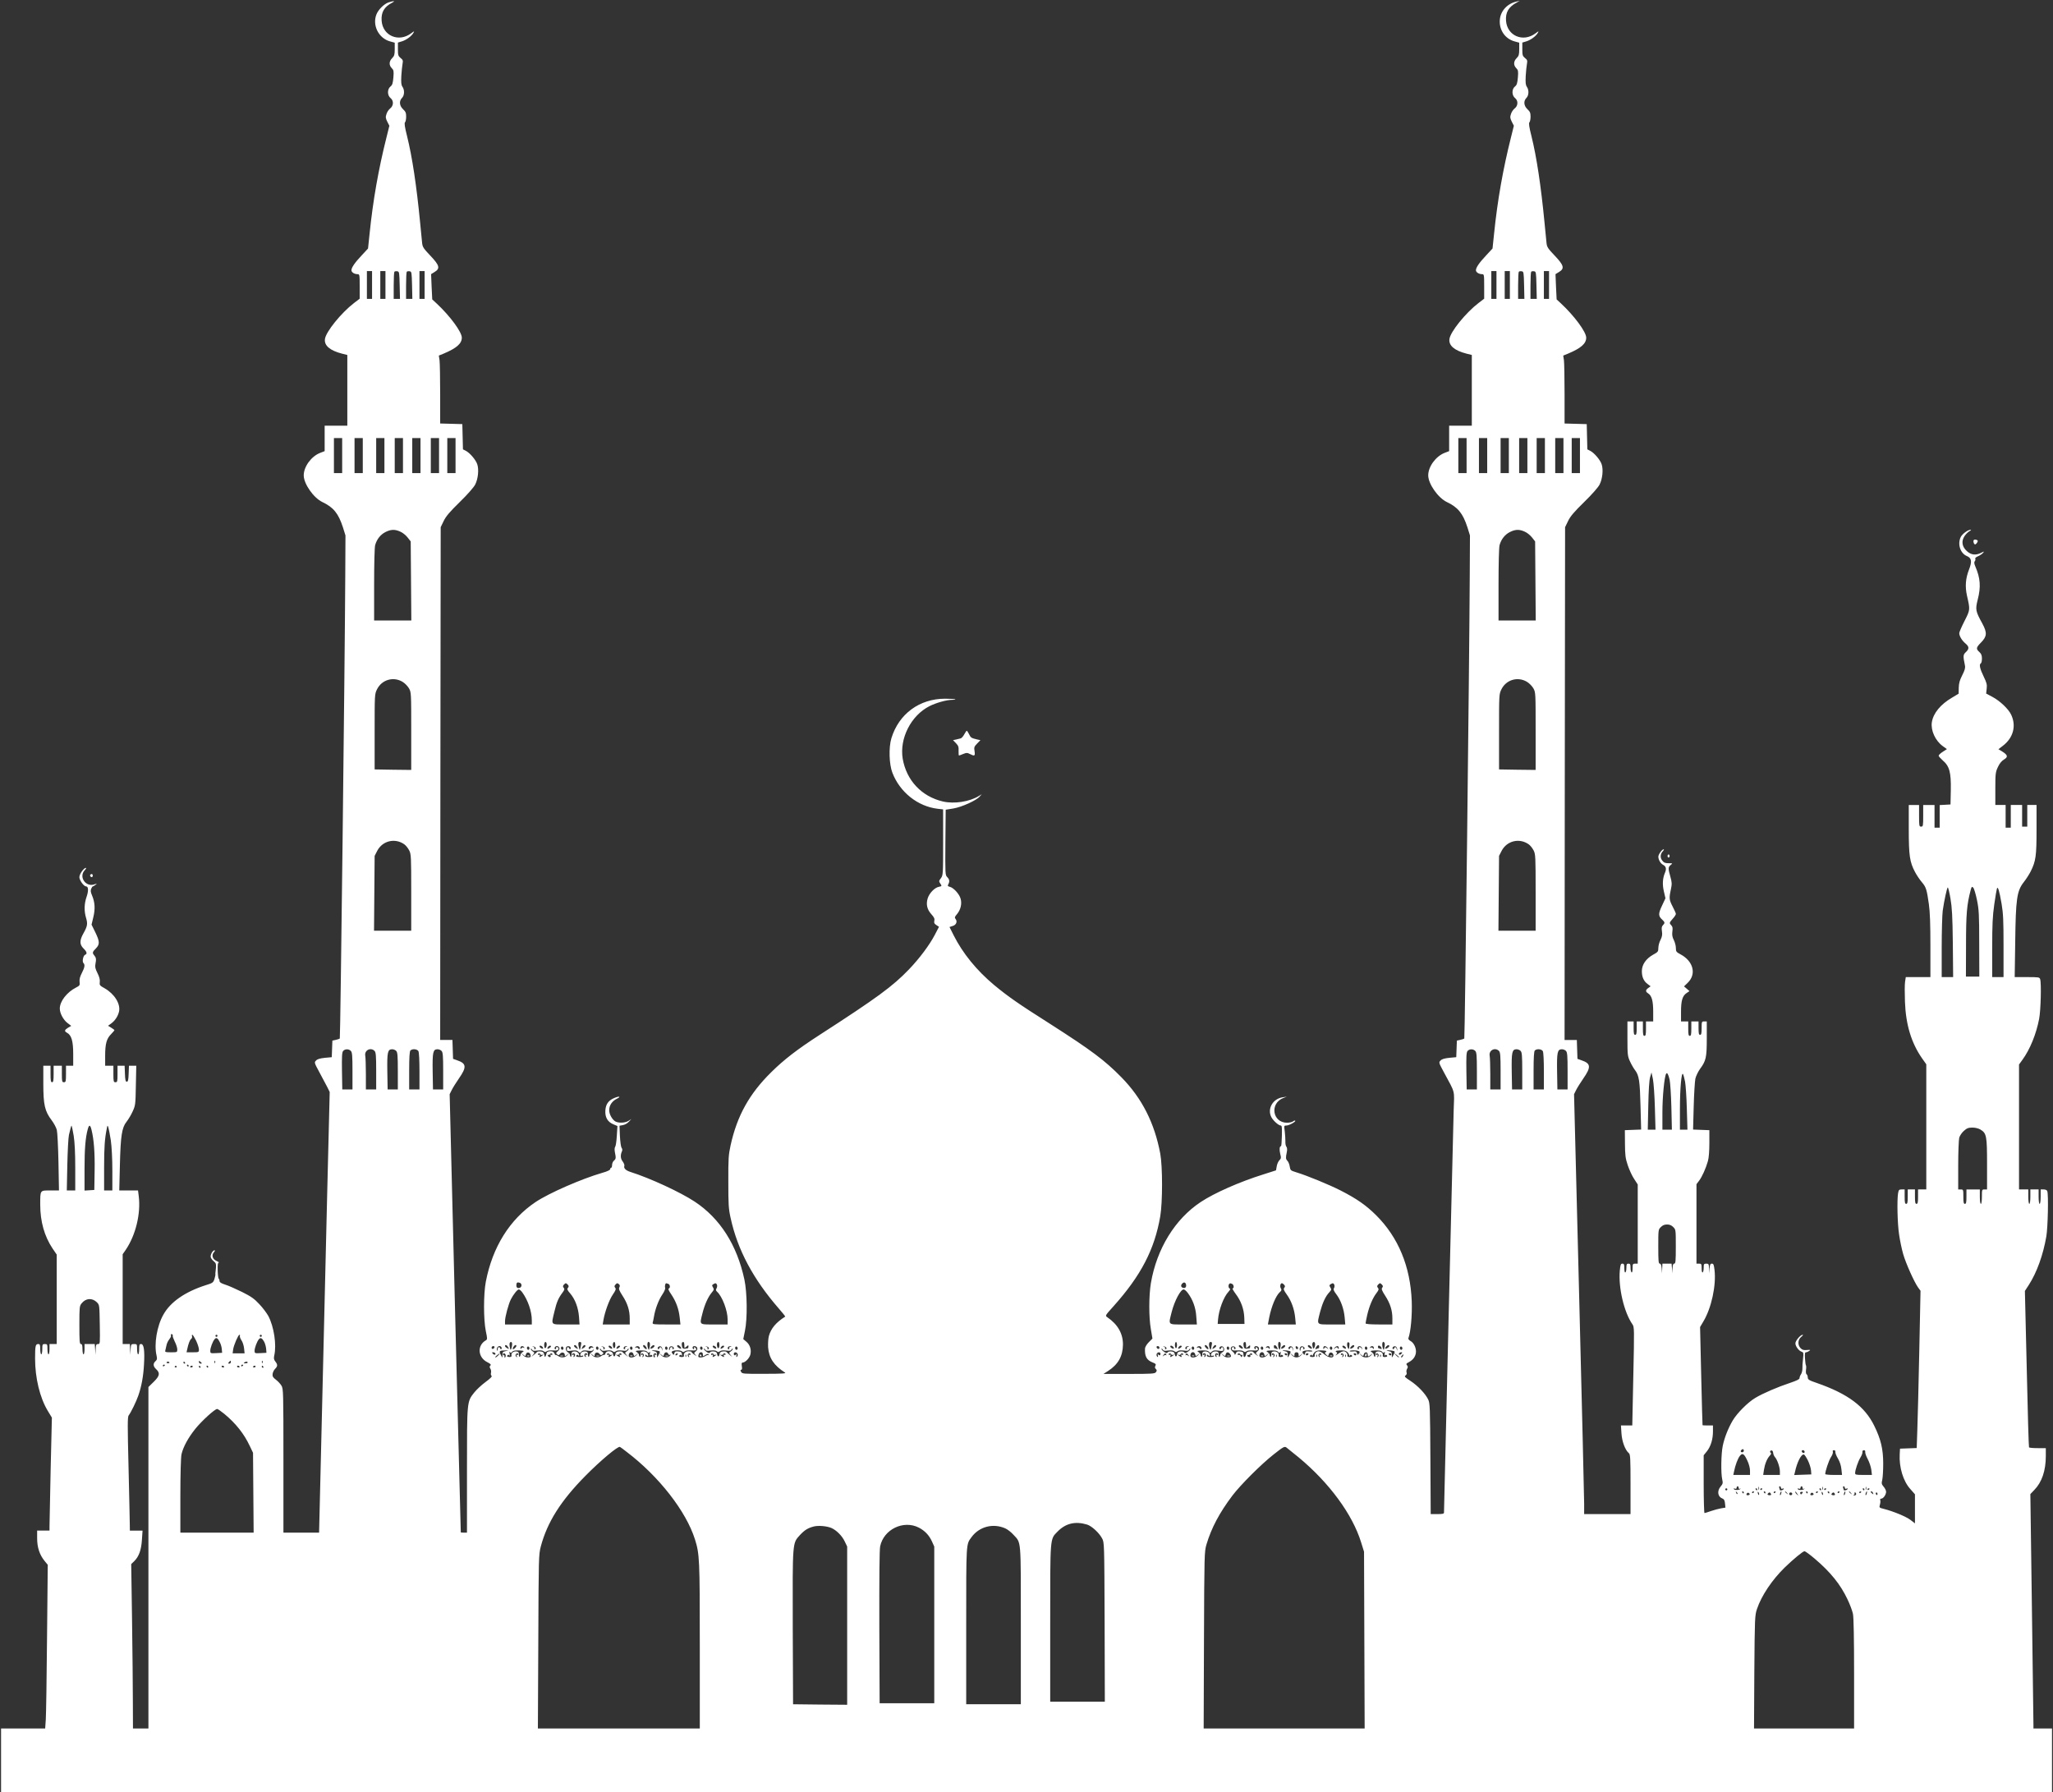 <?xml version="1.0" standalone="no"?>
<!DOCTYPE svg PUBLIC "-//W3C//DTD SVG 20010904//EN"
 "http://www.w3.org/TR/2001/REC-SVG-20010904/DTD/svg10.dtd">
<svg version="1.0" xmlns="http://www.w3.org/2000/svg"
 width="1992pt" height="1739pt" viewBox="0 0 1992 1739"
 preserveAspectRatio="xMidYMid meet">

<rect x="0" y="0" width="1992" height="1739" fill="#333333" stroke="none"/>

<g transform="translate(0,1739) scale(0.1,-0.1)"
fill="#ffffff" stroke="none">
<path d="M3771 17367 c-42 -13 -98 -68 -117 -113 -45 -107 19 -236 132 -266
l44 -12 0 -63 c0 -53 -4 -66 -25 -87 -31 -31 -32 -69 -4 -97 19 -19 21 -29 16
-91 -5 -55 -10 -73 -28 -87 -33 -26 -32 -87 1 -113 32 -26 29 -75 -5 -101 -13
-10 -29 -33 -35 -53 -10 -29 -9 -41 8 -75 l20 -39 -28 -113 c-77 -306 -131
-610 -164 -935 l-15 -143 -61 -66 c-68 -72 -100 -119 -100 -145 0 -20 29 -38
59 -38 20 0 21 -5 21 -119 l0 -119 -55 -42 c-125 -96 -273 -279 -282 -349 -9
-63 48 -112 165 -142 l52 -13 0 -343 0 -343 -110 0 -110 0 0 -124 0 -123 -44
-17 c-85 -33 -159 -133 -159 -218 0 -82 95 -218 181 -259 107 -51 155 -109
199 -244 l25 -80 -2 -390 c-4 -846 -47 -4485 -53 -4491 -3 -3 -21 -9 -39 -13
l-33 -7 -3 -80 -3 -81 -66 -6 c-47 -5 -73 -12 -86 -26 -19 -19 -19 -20 34
-118 29 -54 63 -118 76 -143 l22 -45 -24 -970 c-13 -533 -36 -1495 -51 -2138
l-28 -1167 -173 0 -173 0 0 698 c0 669 -1 698 -19 728 -11 18 -35 44 -54 58
-29 22 -35 33 -32 56 2 16 13 38 24 49 26 26 26 42 2 72 -14 18 -16 30 -10 58
24 103 -3 281 -58 384 -16 28 -54 80 -87 114 -48 52 -79 74 -167 118 -59 29
-133 62 -163 71 -40 13 -56 23 -56 35 0 10 -4 20 -8 23 -4 2 -9 39 -10 80 -1
55 1 76 10 76 7 1 -1 7 -19 15 -41 17 -53 57 -28 85 10 11 13 20 7 20 -19 0
-44 -47 -37 -69 3 -11 17 -29 30 -39 20 -16 23 -26 20 -63 -2 -24 -4 -46 -5
-49 -1 -3 -1 -9 0 -15 1 -5 -4 -26 -10 -46 -11 -33 -18 -38 -84 -58 -200 -64
-343 -163 -411 -286 -63 -111 -92 -287 -66 -397 7 -31 5 -40 -10 -54 -26 -23
-24 -50 5 -77 41 -38 36 -66 -22 -123 l-52 -51 0 -1657 0 -1656 -75 0 -75 0
-1 263 c0 144 -4 503 -8 797 l-8 535 30 29 c46 46 68 110 74 208 l6 88 -62 0
-61 0 -1 68 c0 37 -6 284 -12 549 -10 400 -10 486 1 500 23 30 74 135 94 193
31 89 49 188 55 301 8 136 -1 199 -28 199 -16 0 -19 -7 -19 -50 0 -27 -4 -50
-10 -50 -5 0 -10 23 -10 50 0 49 -1 50 -29 50 -29 0 -30 -2 -34 -52 l-3 -53
-2 53 -2 52 -35 0 -35 0 0 436 0 435 29 42 c97 142 148 351 127 521 l-7 56
-91 0 -91 0 6 243 c7 288 19 367 65 424 18 23 45 68 59 100 26 56 28 66 31
251 l4 192 -36 0 -35 0 -3 -77 c-2 -61 -6 -78 -18 -78 -12 0 -16 17 -18 78
l-3 77 -34 0 -35 0 0 -80 c0 -73 -2 -80 -20 -80 -18 0 -20 7 -20 80 l0 80 -40
0 -40 0 0 96 c0 117 14 167 57 210 18 19 33 36 33 39 0 3 -14 14 -31 24 l-31
19 32 23 c37 28 65 71 75 116 15 74 -44 169 -139 224 -49 27 -52 31 -48 62 3
23 -5 51 -23 87 -21 42 -25 60 -19 89 9 44 6 61 -12 82 -20 23 -18 34 16 67
39 40 38 67 -6 158 l-36 73 17 71 c20 81 16 146 -12 212 -14 33 -16 48 -8 66
5 12 12 22 15 22 4 0 15 7 26 15 18 14 17 14 -10 5 -84 -30 -155 73 -94 137
12 13 17 23 11 23 -20 0 -63 -61 -63 -90 0 -30 43 -90 65 -90 23 0 25 -42 5
-101 -24 -69 -25 -138 -5 -205 17 -57 13 -81 -26 -150 -38 -68 -38 -107 1
-146 33 -32 38 -53 16 -61 -19 -7 -31 -66 -17 -80 17 -17 13 -43 -15 -97 -18
-35 -25 -61 -22 -86 4 -33 1 -37 -34 -55 -89 -45 -158 -134 -158 -204 0 -46
34 -109 74 -140 l37 -28 -31 -18 c-35 -22 -38 -34 -10 -49 43 -23 60 -80 60
-205 l0 -115 -35 0 -35 0 0 -80 c0 -73 -2 -80 -20 -80 -18 0 -20 7 -20 80 l0
80 -40 0 -40 0 0 -80 c0 -64 -3 -80 -15 -80 -12 0 -15 16 -15 80 l0 80 -35 0
-35 0 0 -175 c0 -203 14 -266 81 -354 21 -28 44 -70 50 -94 6 -23 13 -165 16
-315 l5 -272 -85 0 c-100 0 -97 5 -97 -138 0 -162 40 -305 119 -424 l41 -60 0
-434 0 -434 -35 0 -35 0 0 -50 c0 -27 -4 -50 -10 -50 -5 0 -10 23 -10 50 0 47
-2 50 -25 50 -23 0 -25 -3 -25 -50 0 -27 -4 -50 -10 -50 -5 0 -10 23 -10 50 0
42 -3 50 -19 50 -27 0 -31 -18 -31 -140 0 -189 46 -380 123 -508 l40 -66 -12
-505 c-6 -279 -11 -525 -11 -548 l0 -43 -60 0 -60 0 0 -75 c0 -87 23 -158 71
-218 l32 -39 -7 -706 c-3 -389 -9 -746 -12 -795 l-6 -87 -214 0 -214 0 0 -310
0 -310 9950 0 9950 0 0 310 0 310 -90 0 -90 0 0 33 c0 17 -7 529 -15 1137
l-15 1104 39 41 c73 75 111 187 111 328 l0 77 -79 0 c-44 0 -82 3 -84 8 -3 4
-13 347 -22 762 l-18 755 39 60 c77 120 138 289 169 469 15 88 22 407 9 440
-4 10 -18 16 -35 16 l-29 0 0 -70 c0 -40 -4 -70 -10 -70 -6 0 -10 30 -10 70
l0 70 -40 0 -40 0 0 -70 c0 -40 -4 -70 -10 -70 -6 0 -10 30 -10 70 l0 70 -45
0 -45 0 0 606 0 606 34 47 c72 99 133 248 161 395 16 82 23 346 10 386 -6 19
-15 20 -127 20 l-120 0 5 338 c5 420 16 497 82 582 24 30 55 79 69 107 49 99
56 148 56 405 l0 238 -45 0 -45 0 0 -105 0 -105 -25 0 -25 0 0 105 0 105 -55
0 -55 0 0 -110 0 -110 -25 0 -25 0 0 110 0 110 -50 0 -50 0 0 158 c0 146 2
161 25 210 16 35 36 59 59 73 42 25 37 44 -19 79 l-35 21 43 33 c101 77 132
193 81 301 -25 55 -108 134 -181 173 l-62 33 5 47 c5 40 0 58 -30 120 -36 74
-45 116 -26 127 6 3 10 24 10 46 0 30 -6 46 -25 63 -34 31 -32 43 15 91 60 61
62 96 13 187 -65 118 -68 134 -44 230 32 124 26 208 -23 322 -12 28 -13 42 -5
52 6 7 8 18 4 23 -3 6 9 17 27 24 18 8 40 22 48 32 14 17 14 17 -17 2 -52 -27
-98 -22 -139 16 -48 43 -56 97 -22 147 13 19 35 40 48 47 14 7 18 13 10 13
-26 0 -78 -38 -95 -69 -34 -68 -6 -159 59 -186 46 -19 51 -53 21 -130 -34 -87
-40 -165 -20 -255 31 -136 32 -135 -24 -245 -28 -55 -51 -108 -51 -118 0 -28
26 -72 60 -100 37 -31 38 -52 4 -84 -27 -25 -28 -37 -9 -129 5 -24 -1 -46 -26
-95 -25 -49 -33 -78 -34 -122 l-1 -57 -63 -38 c-112 -65 -183 -151 -197 -239
-12 -79 33 -179 106 -232 l40 -29 -40 -26 c-22 -14 -40 -31 -40 -38 0 -6 18
-26 39 -45 66 -56 82 -116 79 -287 l-3 -141 -52 -3 -53 -3 0 -110 0 -109 -25
0 -25 0 0 110 0 110 -55 0 -55 0 0 -105 c0 -98 -1 -105 -20 -105 -19 0 -20 7
-20 105 l0 105 -50 0 -50 0 0 -232 c0 -260 9 -321 61 -419 17 -32 47 -76 66
-98 41 -48 48 -71 68 -213 11 -77 15 -196 15 -408 l0 -300 -119 0 -120 0 -7
-46 c-4 -26 -4 -112 -1 -193 8 -222 62 -400 166 -549 l41 -58 0 -607 0 -607
-40 0 -40 0 0 -70 c0 -56 -3 -70 -15 -70 -12 0 -15 14 -15 70 l0 70 -35 0 -35
0 0 -70 c0 -56 -3 -70 -15 -70 -12 0 -15 14 -15 70 l0 70 -29 0 c-25 0 -29 -4
-35 -38 -11 -70 -6 -294 10 -399 8 -57 26 -143 40 -191 26 -90 106 -269 145
-324 l23 -31 -12 -586 c-7 -322 -15 -666 -19 -763 l-6 -177 -81 -3 -81 -3 -3
-54 c-7 -126 34 -263 104 -339 l44 -50 0 -141 0 -141 -44 34 c-42 32 -168 84
-260 107 -43 11 -44 12 -36 41 5 16 6 36 3 44 -3 8 1 14 10 14 20 0 47 38 47
67 0 12 -11 34 -24 49 -20 24 -22 32 -13 68 5 23 9 93 9 156 0 141 -23 237
-87 367 -92 188 -256 310 -554 414 -79 27 -91 34 -91 55 0 12 -5 26 -11 30 -7
4 -9 22 -6 45 3 21 2 40 -1 43 -3 4 -7 33 -9 66 -3 46 -1 60 10 60 7 0 21 6
31 13 15 11 12 12 -22 9 -31 -3 -45 1 -61 17 -31 31 -28 84 5 110 15 12 21 21
15 21 -22 0 -71 -58 -71 -83 0 -29 33 -73 61 -82 18 -6 19 -12 13 -68 -4 -34
-7 -77 -6 -96 0 -19 -6 -44 -14 -55 -8 -11 -14 -28 -14 -37 0 -11 -27 -24 -92
-46 -118 -39 -263 -101 -336 -145 -72 -42 -178 -148 -221 -221 -44 -76 -79
-164 -96 -245 -16 -75 -19 -266 -5 -326 8 -35 6 -43 -16 -69 -36 -43 -28 -99
18 -116 16 -6 22 -18 25 -48 l4 -40 -42 -7 c-22 -4 -66 -15 -97 -26 -31 -11
-60 -20 -64 -20 -4 0 -8 126 -8 281 l0 280 31 38 c38 48 59 117 59 193 l0 58
-50 0 c-27 0 -51 1 -51 3 -1 1 -7 216 -13 477 l-11 475 32 54 c78 130 126 350
108 501 -6 49 -10 60 -25 60 -15 0 -20 -9 -23 -47 l-3 -48 -2 48 c-2 43 -4 47
-27 47 -22 0 -25 -4 -25 -39 0 -22 -4 -43 -10 -46 -6 -4 -10 12 -10 39 0 42
-2 46 -25 46 l-25 0 0 386 0 385 25 33 c29 38 66 120 86 191 9 31 14 98 14
175 l0 125 -79 3 -79 3 6 222 c3 122 11 244 16 271 6 26 27 70 46 96 58 78 65
112 65 296 l0 164 -25 0 c-24 0 -25 -2 -25 -65 0 -51 -3 -65 -15 -65 -12 0
-15 14 -15 65 l0 65 -35 0 -35 0 0 -70 c0 -56 -3 -70 -15 -70 -12 0 -15 14
-15 70 l0 70 -35 0 -35 0 0 95 c0 108 14 154 55 181 l27 18 -26 23 -27 23 34
33 c89 84 58 211 -68 278 -41 22 -45 27 -45 62 0 21 -9 55 -20 77 -15 29 -18
50 -14 83 5 32 2 47 -10 59 -21 22 -21 25 14 65 17 18 30 39 30 46 0 7 -14 38
-30 69 -35 67 -37 83 -19 166 12 56 11 70 -4 125 -23 80 -23 94 3 115 21 17
20 17 -21 17 -33 0 -46 5 -62 27 -22 29 -18 65 9 92 8 9 11 16 5 16 -15 0 -51
-50 -51 -71 0 -30 21 -66 45 -79 30 -16 36 -39 19 -78 -23 -55 -26 -114 -10
-182 l15 -65 -34 -73 c-37 -78 -36 -100 4 -136 25 -23 26 -32 5 -53 -12 -12
-14 -27 -9 -59 5 -33 1 -52 -14 -83 -12 -22 -21 -57 -21 -78 0 -35 -4 -40 -50
-65 -70 -39 -110 -97 -110 -160 0 -57 18 -98 57 -126 l28 -21 -22 -16 c-29
-20 -29 -36 -2 -53 35 -22 49 -73 49 -177 l0 -95 -35 0 -35 0 0 -70 c0 -56 -3
-70 -15 -70 -12 0 -15 14 -15 70 l0 70 -30 0 -30 0 0 -65 c0 -51 -3 -65 -15
-65 -12 0 -15 14 -15 65 l0 65 -30 0 -30 0 0 -167 c0 -157 2 -171 25 -221 13
-29 35 -67 49 -85 39 -51 47 -105 53 -349 l6 -227 -79 -3 -79 -3 1 -130 c1
-112 4 -141 27 -210 15 -44 42 -104 62 -133 l35 -54 0 -384 0 -384 -25 0 c-23
0 -25 -4 -25 -46 0 -27 -4 -43 -10 -39 -5 3 -10 24 -10 46 0 32 -3 39 -20 39
-17 0 -20 -7 -20 -39 0 -22 -4 -43 -10 -46 -6 -4 -10 12 -10 39 0 38 -3 46
-19 46 -16 0 -19 -10 -25 -67 -15 -166 41 -404 122 -521 19 -26 19 -42 9 -505
l-10 -477 -55 0 -55 0 5 -77 c5 -79 36 -162 72 -192 14 -12 16 -51 16 -302 l0
-289 -225 0 -225 0 0 103 c0 56 -22 972 -49 2036 l-49 1935 20 40 c11 23 43
73 69 111 78 112 75 147 -17 178 l-39 14 -3 91 -3 92 -59 0 -60 0 2 2488 3
2487 29 60 c22 46 59 89 157 185 76 74 136 143 149 169 28 55 37 145 20 196
-14 43 -71 110 -111 131 l-28 14 -3 123 -3 122 -107 3 -108 3 0 283 c0 156 -3
304 -6 329 l-7 47 49 20 c123 52 174 96 174 154 0 55 -115 211 -244 331 l-43
40 -6 122 -5 123 34 21 c56 34 48 64 -41 158 -65 68 -76 84 -80 122 -3 24 -12
116 -20 204 -34 351 -76 632 -126 833 -23 91 -28 127 -20 135 6 6 11 31 11 55
0 36 -5 49 -30 72 -36 34 -40 80 -10 110 24 24 26 77 4 108 -12 18 -14 40 -11
105 3 45 8 98 12 118 6 31 3 39 -19 56 -23 19 -26 28 -26 85 l0 65 40 12 c42
13 94 51 111 83 10 18 7 17 -22 -5 -121 -91 -276 -25 -287 121 -6 82 24 134
103 177 l30 17 -30 -7 c-89 -19 -155 -89 -163 -175 -9 -99 50 -187 144 -212
l44 -12 0 -63 c0 -53 -4 -66 -25 -87 -31 -31 -32 -69 -4 -97 19 -19 21 -29 16
-91 -5 -55 -10 -73 -28 -87 -33 -26 -32 -87 1 -113 32 -26 29 -75 -5 -101 -13
-10 -29 -33 -35 -53 -10 -29 -9 -41 8 -75 l20 -39 -28 -113 c-77 -306 -131
-610 -164 -935 l-15 -143 -61 -66 c-68 -72 -100 -119 -100 -145 0 -20 29 -38
59 -38 20 0 21 -5 21 -119 l0 -119 -55 -42 c-125 -96 -273 -279 -282 -349 -9
-63 48 -112 165 -142 l52 -13 0 -343 0 -343 -110 0 -110 0 0 -124 0 -123 -44
-17 c-85 -33 -159 -133 -159 -218 0 -82 95 -218 181 -259 107 -51 155 -109
199 -244 l25 -80 -2 -390 c-4 -846 -47 -4485 -53 -4491 -3 -3 -21 -9 -39 -13
l-33 -7 -3 -80 -3 -81 -66 -6 c-47 -5 -73 -12 -86 -26 -19 -19 -19 -20 34
-118 110 -204 100 -164 93 -362 -4 -144 -94 -3854 -94 -3906 0 -12 -13 -15
-65 -15 l-64 0 -3 538 c-3 503 -4 539 -22 575 -28 57 -100 132 -171 179 -55
36 -62 43 -48 53 10 7 14 19 10 29 -4 9 -1 25 5 36 9 14 9 22 -1 34 -10 12 -8
17 16 29 41 22 63 50 70 89 7 44 -18 100 -53 118 -15 9 -23 19 -19 28 22 59
37 219 32 357 -13 337 -130 620 -346 835 -98 97 -188 160 -347 241 -111 56
-319 142 -427 175 -55 17 -58 19 -64 57 -3 21 -13 45 -22 54 -17 18 -18 30 -6
86 5 24 3 42 -4 51 -7 8 -11 31 -10 53 0 21 -2 64 -6 96 -8 56 -7 57 16 57 26
0 95 38 85 47 -3 3 -13 0 -21 -7 -9 -7 -35 -13 -58 -13 -142 0 -170 188 -36
240 l34 13 -40 -6 c-96 -14 -152 -112 -110 -193 17 -33 70 -81 91 -81 11 0 13
-20 11 -100 -1 -55 -5 -100 -8 -100 -15 0 -18 -34 -8 -75 10 -38 9 -45 -9 -63
-10 -10 -22 -37 -25 -58 l-7 -39 -122 -39 c-233 -73 -475 -180 -608 -268 -250
-165 -427 -454 -484 -787 -20 -121 -21 -330 0 -448 l15 -90 -35 -35 c-20 -20
-36 -47 -37 -60 -4 -77 15 -113 72 -136 32 -12 37 -18 29 -33 -7 -12 -6 -22 4
-31 11 -11 11 -17 1 -31 -11 -15 -39 -17 -261 -17 l-248 0 45 29 c98 63 143
144 144 256 0 107 -50 195 -152 265 -22 15 -21 16 59 105 268 299 400 553 455
875 23 136 23 481 0 607 -56 298 -177 537 -377 741 -163 166 -292 262 -695
520 -306 194 -403 262 -540 375 -170 142 -305 308 -393 483 l-40 80 31 10 c35
10 48 44 27 69 -10 12 -7 21 14 45 36 43 50 100 36 150 -12 45 -68 107 -105
116 -20 5 -23 9 -15 24 15 28 12 48 -10 70 -20 20 -20 31 -18 337 l3 317 75
12 c82 14 223 78 255 116 l20 22 -25 -15 c-93 -58 -242 -81 -353 -55 -206 48
-353 205 -389 414 -33 197 80 420 260 511 66 33 165 61 221 61 19 0 32 2 29 5
-3 3 -48 6 -99 6 -249 0 -449 -148 -521 -384 -27 -89 -22 -253 10 -335 73
-189 246 -326 439 -349 l53 -6 0 -319 c0 -311 -1 -320 -21 -348 -21 -27 -21
-31 -6 -53 16 -24 15 -25 -14 -31 -42 -8 -94 -63 -109 -113 -17 -57 -6 -107
36 -153 27 -30 33 -44 29 -63 -5 -20 -1 -29 19 -42 l26 -17 -40 -77 c-52 -100
-151 -232 -253 -338 -156 -162 -305 -272 -864 -633 -217 -140 -349 -242 -471
-363 -213 -210 -331 -423 -394 -709 -20 -92 -23 -130 -22 -353 0 -219 2 -262
22 -351 67 -309 219 -594 468 -880 36 -41 64 -76 62 -78 -89 -56 -139 -115
-159 -190 -6 -23 -9 -71 -7 -108 8 -104 57 -177 164 -245 15 -9 -26 -12 -198
-12 -207 -1 -218 0 -228 19 -8 15 -8 20 1 20 8 0 10 12 6 35 -4 25 -2 35 7 35
25 0 65 41 75 75 13 47 -2 98 -39 128 l-29 25 16 79 c25 120 22 370 -5 498
-72 336 -236 594 -483 757 -138 91 -431 227 -624 288 -44 14 -66 36 -58 58 3
7 -4 27 -16 43 -22 29 -24 62 -6 102 4 10 2 23 -5 31 -6 8 -13 59 -16 114 l-4
100 33 6 c19 3 45 18 58 33 l24 26 -28 -18 c-32 -20 -93 -23 -126 -6 -31 17
-61 70 -61 109 0 48 28 89 75 112 45 22 22 28 -28 6 -54 -23 -80 -59 -84 -118
-5 -67 21 -113 77 -136 l40 -17 -6 -95 c-3 -52 -10 -100 -16 -107 -6 -8 -7
-27 -3 -50 12 -58 11 -67 -9 -84 -10 -8 -18 -27 -18 -42 0 -15 -4 -27 -9 -27
-5 0 -9 -6 -9 -13 0 -9 -30 -23 -77 -36 -203 -59 -518 -197 -648 -284 -250
-168 -417 -435 -482 -772 -23 -120 -23 -369 0 -480 15 -70 15 -80 2 -88 -88
-49 -81 -166 12 -213 32 -16 39 -24 30 -33 -9 -9 -9 -16 0 -30 7 -10 9 -29 6
-41 -3 -12 -1 -25 6 -29 8 -5 -13 -26 -58 -59 -38 -28 -88 -74 -110 -102 -72
-91 -71 -80 -71 -757 l0 -603 -30 0 c-16 0 -30 1 -30 3 0 1 -25 958 -55 2126
l-53 2125 20 40 c11 23 43 73 69 111 78 112 75 147 -17 178 l-39 14 -3 91 -3
92 -59 0 -60 0 2 2488 3 2487 29 60 c22 46 59 89 157 185 76 74 136 143 149
169 28 55 37 145 20 196 -14 43 -71 110 -111 131 l-28 14 -3 123 -3 122 -107
3 -108 3 0 283 c0 156 -3 304 -6 329 l-7 47 49 20 c123 52 174 96 174 154 0
55 -115 211 -244 331 l-43 40 -6 122 -5 123 34 21 c56 34 48 64 -41 158 -65
68 -76 84 -80 122 -3 24 -12 116 -20 204 -34 351 -76 632 -126 833 -23 91 -28
127 -20 135 6 6 11 31 11 55 0 36 -5 49 -30 72 -36 34 -40 80 -10 110 24 24
26 77 4 108 -12 18 -14 40 -11 105 3 45 8 98 12 118 6 31 3 39 -19 56 -23 19
-26 28 -26 85 l0 65 40 12 c42 13 94 51 111 83 10 18 7 17 -22 -5 -121 -91
-276 -25 -287 121 -6 83 25 136 103 176 34 18 17 19 -34 3z m-161 -2742 l0
-135 -25 0 -25 0 0 135 0 135 25 0 25 0 0 -135z m130 0 l0 -135 -25 0 -25 0 0
135 0 135 25 0 25 0 0 -135z m138 -2 l3 -133 -31 0 -30 0 0 128 c0 71 3 132 7
136 4 4 16 6 28 4 19 -3 20 -11 23 -135z m120 0 l3 -133 -31 0 -30 0 0 128 c0
71 3 132 7 136 4 4 16 6 28 4 19 -3 20 -11 23 -135z m122 2 l0 -135 -25 0 -25
0 0 135 0 135 25 0 25 0 0 -135z m10400 0 l0 -135 -25 0 -25 0 0 135 0 135 25
0 25 0 0 -135z m130 0 l0 -135 -25 0 -25 0 0 135 0 135 25 0 25 0 0 -135z
m138 -2 l3 -133 -31 0 -30 0 0 128 c0 71 3 132 7 136 4 4 16 6 28 4 19 -3 20
-11 23 -135z m120 0 l3 -133 -31 0 -30 0 0 128 c0 71 3 132 7 136 4 4 16 6 28
4 19 -3 20 -11 23 -135z m122 2 l0 -135 -25 0 -25 0 0 135 0 135 25 0 25 0 0
-135z m-11710 -1655 l0 -170 -40 0 -40 0 0 170 0 170 40 0 40 0 0 -170z m200
0 l0 -170 -40 0 -40 0 0 170 0 170 40 0 40 0 0 -170z m210 0 l0 -170 -40 0
-40 0 0 170 0 170 40 0 40 0 0 -170z m180 0 l0 -170 -40 0 -40 0 0 170 0 170
40 0 40 0 0 -170z m170 0 l0 -170 -40 0 -40 0 0 170 0 170 40 0 40 0 0 -170z
m180 0 l0 -170 -40 0 -40 0 0 170 0 170 40 0 40 0 0 -170z m160 0 l0 -170 -40
0 -40 0 0 170 0 170 40 0 40 0 0 -170z m9810 0 l0 -170 -40 0 -40 0 0 170 0
170 40 0 40 0 0 -170z m200 0 l0 -170 -40 0 -40 0 0 170 0 170 40 0 40 0 0
-170z m210 0 l0 -170 -40 0 -40 0 0 170 0 170 40 0 40 0 0 -170z m180 0 l0
-170 -40 0 -40 0 0 170 0 170 40 0 40 0 0 -170z m170 0 l0 -170 -40 0 -40 0 0
170 0 170 40 0 40 0 0 -170z m180 0 l0 -170 -40 0 -40 0 0 170 0 170 40 0 40
0 0 -170z m160 0 l0 -170 -40 0 -40 0 0 170 0 170 40 0 40 0 0 -170z m-11444
-739 c23 -10 54 -36 70 -57 l29 -37 3 -384 3 -383 -181 0 -180 0 0 348 c0 201
4 362 10 383 16 57 51 102 100 127 54 27 92 28 146 3z m10910 0 c23 -10 54
-36 70 -57 l29 -37 3 -384 3 -383 -181 0 -180 0 0 348 c0 201 4 362 10 383 16
57 51 102 100 127 54 27 92 28 146 3z m-10892 -1455 c23 -13 51 -42 64 -64 22
-39 22 -45 22 -416 l0 -376 -177 2 -178 3 0 365 c0 362 0 365 23 412 46 93
157 126 246 74z m10910 0 c23 -13 51 -42 64 -64 22 -39 22 -45 22 -416 l0
-376 -177 2 -178 3 0 365 c0 362 0 365 23 412 46 93 157 126 246 74z m-10892
-1577 c16 -11 37 -38 48 -59 19 -37 20 -60 20 -410 l0 -370 -180 0 -181 0 3
363 3 363 25 49 c51 98 172 127 262 64z m10910 0 c16 -11 37 -38 48 -59 19
-37 20 -60 20 -410 l0 -370 -180 0 -181 0 3 363 3 363 25 49 c51 98 172 127
262 64z m4350 -540 c19 -93 22 -137 22 -424 l1 -320 -65 0 -65 0 1 305 c0 304
8 394 45 534 9 34 12 37 25 24 8 -8 24 -61 36 -119z m-257 14 c15 -87 20 -172
23 -435 l3 -328 -55 0 -56 0 0 288 c0 158 5 319 10 357 14 99 42 225 49 225 4
0 16 -48 26 -107z m496 -51 c16 -95 19 -163 19 -413 l0 -299 -55 0 -55 0 0
283 c0 230 4 308 20 422 11 77 23 147 26 155 9 24 23 -21 45 -148z m-16017
-1428 c13 -13 16 -45 16 -195 l0 -179 -49 0 -50 0 -3 178 c-2 141 0 181 11
195 18 21 54 22 75 1z m230 0 c13 -13 16 -45 16 -195 l0 -179 -50 0 -50 0 0
149 c0 82 -3 162 -6 178 -10 53 52 85 90 47z m210 0 c13 -13 16 -45 16 -195
l0 -179 -50 0 -49 0 -3 173 c-3 188 3 217 47 217 13 0 31 -7 39 -16z m216 -3
c6 -12 10 -93 10 -195 l0 -176 -50 0 -50 0 0 183 c0 129 4 187 12 195 19 19
66 15 78 -7z m224 3 c13 -13 16 -45 16 -195 l0 -179 -50 0 -49 0 -3 173 c-3
188 3 217 47 217 13 0 31 -7 39 -16z m10030 0 c13 -13 16 -45 16 -195 l0 -179
-49 0 -50 0 -3 178 c-2 141 0 181 11 195 18 21 54 22 75 1z m230 0 c13 -13 16
-45 16 -195 l0 -179 -50 0 -50 0 0 149 c0 82 -3 162 -6 178 -10 53 52 85 90
47z m210 0 c13 -13 16 -45 16 -195 l0 -179 -50 0 -49 0 -3 173 c-3 188 3 217
47 217 13 0 31 -7 39 -16z m216 -3 c6 -12 10 -93 10 -195 l0 -176 -50 0 -50 0
0 183 c0 129 4 187 12 195 19 19 66 15 78 -7z m224 3 c13 -13 16 -45 16 -195
l0 -179 -50 0 -49 0 -3 173 c-3 188 3 217 47 217 13 0 31 -7 39 -16z m863
-551 l6 -213 -38 0 -37 0 5 233 c3 152 9 247 18 277 l13 45 14 -65 c7 -36 16
-161 19 -277z m143 272 c6 -27 14 -148 17 -267 l5 -218 -46 0 -46 0 0 168 c0
151 19 346 36 374 10 16 21 -3 34 -57z m150 -20 c6 -33 14 -151 17 -262 l6
-203 -37 0 -36 0 0 200 c0 196 15 366 30 339 5 -8 13 -41 20 -74z m-15635
-525 c10 -65 15 -165 15 -312 l0 -218 -41 0 -41 0 5 248 c3 136 10 267 16 292
6 25 14 56 17 69 3 13 7 21 9 19 2 -2 11 -46 20 -98z m173 58 c23 -92 33 -221
30 -398 l-3 -185 -47 -3 -48 -3 0 208 c0 199 9 304 31 386 13 48 24 47 37 -5z
m187 -101 c9 -66 15 -175 15 -296 l0 -191 -40 0 -40 0 0 223 c0 198 6 282 27
382 5 28 6 29 14 8 4 -12 15 -69 24 -126z m18141 104 c59 -36 64 -62 64 -335
l0 -246 -25 0 c-24 0 -25 -2 -25 -70 0 -40 -4 -70 -10 -70 -6 0 -10 30 -10 70
l0 70 -65 0 -65 0 0 -70 c0 -56 -3 -70 -15 -70 -12 0 -15 14 -15 70 0 68 -1
70 -25 70 l-25 0 0 233 c0 127 5 249 10 269 6 20 26 50 46 67 28 25 43 31 82
31 28 0 59 -8 78 -19z m-2981 -946 c25 -24 25 -27 25 -190 0 -140 -2 -165 -15
-165 -11 0 -15 -13 -17 -47 l-2 -48 -3 48 -4 47 -45 0 -44 0 -2 -47 -2 -48 -3
48 c-3 33 -8 47 -19 47 -12 0 -14 28 -14 165 0 163 0 166 25 190 16 17 35 25
60 25 25 0 44 -8 60 -25z m-11191 -541 c21 -8 21 -40 0 -48 -21 -8 -34 1 -34
23 0 28 9 34 34 25z m6464 -18 c5 -24 -10 -38 -31 -30 -20 7 -22 25 -5 42 16
16 32 10 36 -12z m-5998 -1 c10 -12 10 -18 0 -30 -10 -12 -6 -22 24 -56 47
-56 77 -137 84 -226 l5 -73 -132 0 c-153 0 -144 -10 -111 128 21 89 38 128 77
180 20 26 22 36 13 47 -10 12 -10 18 0 30 7 8 16 15 20 15 4 0 13 -7 20 -15z
m498 3 c7 -7 8 -17 1 -29 -7 -14 0 -32 31 -80 49 -75 70 -143 70 -221 l0 -58
-131 0 -131 0 7 43 c14 81 56 196 91 247 28 41 33 54 23 66 -9 11 -9 17 1 29
15 18 22 19 38 3z m476 6 c18 -7 22 -40 4 -46 -7 -3 3 -24 25 -56 46 -68 73
-141 82 -225 l7 -67 -137 0 c-125 0 -136 1 -132 18 3 9 8 35 12 57 11 72 46
164 81 215 19 28 31 56 28 65 -6 15 1 45 10 45 2 0 11 -3 20 -6z m473 -10 c3
-9 1 -25 -5 -34 -8 -14 -7 -21 7 -34 49 -45 101 -181 101 -268 l0 -48 -130 0
c-150 0 -143 -7 -114 109 21 84 54 157 88 198 24 28 25 34 14 53 -11 17 -11
22 2 30 21 14 30 12 37 -6z m4997 10 c18 -7 22 -44 6 -44 -6 0 8 -24 30 -54
51 -67 80 -147 83 -229 l2 -62 -130 0 -130 0 3 40 c8 99 55 223 103 274 15 16
19 26 11 29 -13 4 -16 34 -5 45 8 8 8 8 27 1z m506 -9 c10 -12 10 -18 1 -29
-10 -12 -5 -25 24 -65 45 -62 74 -143 82 -227 l6 -64 -135 0 -136 0 13 68 c22
109 64 210 103 246 17 14 19 22 10 36 -12 18 -5 50 10 50 5 0 15 -7 22 -15z
m487 -1 c3 -9 2 -24 -4 -32 -7 -12 -2 -27 23 -59 43 -56 74 -143 81 -225 l6
-68 -132 0 c-153 0 -145 -8 -112 123 23 86 52 150 88 188 22 24 23 29 11 48
-11 18 -11 23 2 31 21 14 30 12 37 -6z m463 1 c10 -11 10 -18 1 -29 -9 -11 -3
-27 29 -77 49 -75 70 -143 70 -221 l0 -58 -130 0 c-84 0 -130 4 -130 11 0 5 7
42 16 82 20 85 52 163 90 212 22 29 24 38 14 50 -10 12 -10 18 0 30 7 8 16 15
20 15 4 0 13 -7 20 -15z m-8343 -73 c55 -75 93 -185 93 -272 l0 -40 -130 0
-130 0 0 33 c0 39 34 167 57 211 24 47 63 96 77 96 7 0 22 -13 33 -28z m6457
-5 c48 -63 78 -143 83 -228 l6 -79 -132 0 c-153 0 -145 -8 -112 123 28 108 86
217 116 217 8 0 25 -15 39 -33z m-10584 -92 c25 -25 25 -28 28 -215 3 -186 3
-190 -17 -190 -18 0 -21 -7 -23 -52 l-2 -53 -3 53 -4 52 -50 0 -49 0 0 -50 c0
-27 -4 -50 -10 -50 -5 0 -10 23 -10 50 0 38 -4 50 -15 50 -13 0 -15 27 -15
184 0 172 1 185 21 210 41 52 103 56 149 11z m736 -324 c-3 -4 6 -29 19 -56
14 -27 25 -61 25 -77 0 -28 -1 -28 -61 -28 -53 0 -60 2 -55 18 2 9 7 31 11 49
3 18 15 43 26 57 11 14 19 28 18 33 -3 17 1 24 11 18 6 -4 8 -10 6 -14z m227
-49 c15 -32 27 -70 27 -85 0 -26 -2 -27 -60 -27 l-60 0 6 28 c12 56 25 91 39
102 8 6 11 18 8 26 -3 8 -1 14 3 14 5 0 21 -26 37 -58z m207 48 c0 -5 -4 -10
-10 -10 -5 0 -10 5 -10 10 0 6 5 10 10 10 6 0 10 -4 10 -10z m217 -2 c-2 -7 5
-26 16 -42 11 -16 22 -50 25 -77 l5 -49 -58 0 -58 0 5 38 c6 42 49 141 61 142
5 0 7 -6 4 -12z m213 2 c0 -5 -4 -10 -10 -10 -5 0 -10 5 -10 10 0 6 5 10 10
10 6 0 10 -4 10 -10z m-408 -61 c10 -18 19 -50 20 -69 l3 -35 -57 -3 c-56 -3
-58 -2 -58 23 0 27 23 90 42 112 16 20 31 12 50 -28z m430 5 c9 -16 18 -47 20
-69 l3 -40 -57 -3 c-56 -3 -58 -2 -58 23 0 27 23 90 42 112 15 19 30 12 50
-23z m2407 -26 c0 -13 -4 -32 -8 -43 -7 -16 -9 -14 -14 14 -4 18 -4 37 -1 42
10 17 24 9 23 -13z m334 10 c5 -18 -3 -48 -14 -48 -5 0 -9 14 -9 30 0 30 15
41 23 18z m337 3 c0 -5 -3 -24 -7 -42 -7 -33 -7 -33 -14 -9 -12 41 -10 60 6
60 8 0 15 -4 15 -9z m330 -21 c0 -33 -15 -41 -22 -12 -6 21 1 42 13 42 5 0 9
-13 9 -30z m334 21 c3 -5 3 -24 -1 -42 -5 -28 -7 -30 -14 -14 -16 43 -4 87 15
56z m336 -23 c0 -30 0 -31 20 -13 18 16 20 16 20 2 0 -10 -3 -18 -7 -18 -44
-8 -51 -5 -56 20 -6 28 -1 41 14 41 5 0 9 -14 9 -32z m340 2 c0 -33 -15 -41
-22 -12 -6 21 1 42 13 42 5 0 9 -13 9 -30z m4440 0 c0 -16 -4 -30 -10 -30 -5
0 -10 14 -10 30 0 17 5 30 10 30 6 0 10 -13 10 -30z m340 21 c0 -5 -3 -23 -7
-42 -5 -28 -7 -30 -14 -14 -13 34 -10 65 6 65 8 0 15 -4 15 -9z m330 -23 c0
-30 0 -31 20 -13 18 16 20 16 20 2 0 -10 -3 -18 -7 -18 -44 -8 -51 -5 -56 20
-6 28 -1 41 14 41 5 0 9 -14 9 -32z m334 23 c3 -5 3 -24 -1 -42 -5 -28 -7 -30
-14 -14 -16 43 -4 87 15 56z m336 -13 c0 -13 -4 -29 -9 -36 -6 -10 -10 -7 -15
13 -4 14 -4 30 -1 35 11 18 25 10 25 -12z m334 4 c-1 -7 -2 -22 -3 -34 -1 -19
-3 -20 -11 -8 -14 22 -12 62 3 58 6 -3 12 -10 11 -16z m340 9 c3 -5 3 -24 -1
-42 -5 -28 -7 -30 -14 -14 -16 43 -4 87 15 56z m-8504 -42 c11 -19 10 -20 -9
-9 -12 6 -21 15 -21 20 0 18 19 11 30 -11z m80 13 c0 -11 -22 -32 -32 -32 -5
0 -4 9 2 20 11 20 30 28 30 12z m260 -24 c0 -5 -9 -4 -20 2 -11 6 -18 15 -14
21 6 11 34 -7 34 -23z m65 6 c-23 -17 -32 -10 -15 11 7 8 17 12 23 8 6 -4 3
-11 -8 -19z m265 5 c11 -19 10 -20 -9 -9 -22 11 -29 30 -11 30 5 0 14 -9 20
-21z m80 11 c0 -5 -9 -14 -21 -20 -19 -11 -20 -10 -9 9 11 22 30 29 30 11z
m260 -22 c0 -5 -9 -4 -20 2 -11 6 -18 15 -14 21 6 11 34 -7 34 -23z m65 6
c-23 -17 -32 -10 -15 11 7 8 17 12 23 8 6 -4 3 -11 -8 -19z m265 6 c6 -11 7
-20 2 -20 -10 0 -32 21 -32 32 0 16 19 8 30 -12z m80 10 c0 -5 -9 -14 -20 -20
-22 -12 -27 -1 -8 18 14 14 28 16 28 2z m248 -2 c19 -19 14 -30 -8 -18 -11 6
-20 15 -20 20 0 14 14 12 28 -2z m352 -20 c0 -5 -9 -4 -20 2 -11 6 -18 15 -14
21 6 11 34 -7 34 -23z m65 6 c-23 -17 -32 -10 -15 11 7 8 17 12 23 8 6 -4 3
-11 -8 -19z m4375 -6 c0 -5 -9 -4 -20 2 -11 6 -18 15 -14 21 6 11 34 -7 34
-23z m65 6 c-23 -17 -32 -10 -15 11 7 8 17 12 23 8 6 -4 3 -11 -8 -19z m265 6
c6 -11 7 -20 2 -20 -10 0 -32 21 -32 32 0 16 19 8 30 -12z m80 10 c0 -5 -9
-14 -21 -20 -19 -11 -20 -10 -9 9 11 22 30 29 30 11z m248 -2 c19 -19 14 -30
-8 -18 -11 6 -20 15 -20 20 0 14 14 12 28 -2z m343 -10 c10 -18 9 -20 -6 -15
-9 4 -19 7 -21 7 -2 0 -4 7 -4 15 0 22 18 18 31 -7z m79 12 c0 -5 -9 -14 -20
-20 -22 -12 -27 -1 -8 18 14 14 28 16 28 2z m248 -2 c19 -19 14 -30 -8 -18
-11 6 -20 15 -20 20 0 14 14 12 28 -2z m82 -3 c0 -8 -2 -15 -4 -15 -2 0 -12
-3 -21 -7 -15 -5 -16 -3 -6 15 13 25 31 29 31 7z m260 -17 c0 -5 -9 -4 -20 2
-11 6 -18 15 -14 21 6 11 34 -7 34 -23z m80 22 c0 -5 -9 -14 -20 -20 -22 -12
-27 -1 -8 18 14 14 28 16 28 2z m264 -17 c5 -11 2 -13 -10 -9 -8 3 -18 6 -20
6 -2 0 -4 7 -4 15 0 18 26 9 34 -12z m76 17 c0 -5 -9 -14 -20 -20 -22 -12 -27
-1 -8 18 14 14 28 16 28 2z m-8682 -12 c-6 -18 -28 -21 -28 -4 0 9 7 16 16 16
9 0 14 -5 12 -12z m67 1 c4 -6 4 -13 0 -17 -4 -4 -10 -1 -12 6 -8 20 -23 14
-24 -10 0 -13 -3 -17 -6 -10 -12 31 25 59 42 31z m221 -1 c5 -7 3 -8 -6 -3 -7
4 -16 2 -21 -6 -7 -11 -9 -10 -9 4 0 19 25 23 36 5z m49 -18 c-5 -8 -11 -8
-17 -2 -6 6 -7 16 -3 22 5 8 11 8 17 2 6 -6 7 -16 3 -22z m63 13 c2 -7 -1 -13
-8 -13 -6 0 -9 4 -5 9 3 5 -3 12 -12 15 -15 4 -15 5 1 3 11 -1 21 -8 24 -14z
m229 0 c4 -10 -2 -23 -15 -33 -19 -16 -20 -19 -6 -30 12 -11 17 -10 28 5 15
21 46 14 46 -11 0 -15 2 -15 23 2 l22 19 -19 -22 c-22 -27 -62 -30 -94 -7 -12
8 -22 12 -23 7 0 -4 -4 2 -9 15 -7 16 -18 22 -40 22 -17 0 -32 -6 -34 -12 -15
-50 -19 -54 -25 -23 -5 24 -12 31 -35 33 -16 2 -32 0 -35 -5 -3 -4 -17 -17
-31 -28 l-25 -20 17 20 c16 20 16 21 -2 33 -11 7 -20 18 -20 25 0 6 5 4 11 -5
8 -14 18 -16 54 -11 29 4 50 1 60 -7 12 -10 18 -10 30 0 8 7 34 10 62 8 39 -2
48 0 51 15 2 10 -3 17 -13 17 -9 0 -13 -4 -10 -10 3 -5 1 -10 -4 -10 -12 0
-14 13 -4 23 12 13 34 7 40 -10z m38 -13 c-5 -8 -11 -8 -17 -2 -6 6 -7 16 -3
22 5 8 11 8 17 2 6 -6 7 -16 3 -22z m70 19 c4 -6 4 -13 0 -17 -4 -4 -10 -1
-12 6 -7 19 -23 14 -23 -8 0 -19 4 -20 48 -14 37 5 52 2 64 -10 15 -14 17 -14
29 0 10 12 24 15 60 10 34 -5 49 -3 52 6 4 10 6 10 6 1 1 -7 -8 -17 -19 -23
-11 -6 -20 -17 -20 -25 0 -7 -4 -16 -8 -19 -4 -2 -8 8 -7 22 0 21 -5 28 -23
30 -13 2 -30 -2 -38 -8 -19 -16 -18 -41 1 -34 8 4 15 2 15 -3 0 -5 -16 -9 -35
-9 -34 0 -45 9 -26 20 5 4 12 0 14 -6 4 -9 6 -7 6 3 1 23 -24 41 -51 37 -18
-2 -23 -9 -23 -30 1 -14 -3 -24 -7 -22 -4 3 -8 12 -8 19 0 8 -9 19 -20 25 -19
10 -27 40 -13 53 10 10 31 8 38 -4z m221 -1 c5 -7 3 -8 -6 -3 -7 4 -16 2 -21
-6 -4 -7 -11 -10 -14 -7 -10 10 4 28 20 28 8 0 17 -5 21 -12z m49 -18 c-5 -8
-11 -8 -17 -2 -6 6 -7 16 -3 22 5 8 11 8 17 2 6 -6 7 -16 3 -22z m63 13 c2 -7
-1 -13 -8 -13 -6 0 -9 4 -5 9 3 5 -3 12 -12 15 -15 4 -15 5 1 3 11 -1 21 -8
24 -14z m209 10 c-9 -2 -15 -9 -12 -14 4 -5 1 -9 -4 -9 -12 0 -14 13 -4 23 3
4 13 6 22 6 13 -1 12 -2 -2 -6z m58 -23 c-5 -8 -11 -8 -17 -2 -6 6 -7 16 -3
22 5 8 11 8 17 2 6 -6 7 -16 3 -22z m70 19 c4 -6 4 -13 0 -17 -3 -3 -10 0 -14
7 -5 8 -14 10 -21 6 -9 -5 -11 -4 -6 3 9 15 33 15 41 1z m222 -19 c1 -22 1
-22 -4 -2 -5 24 -19 29 -26 10 -2 -7 -8 -10 -12 -6 -11 11 5 29 23 26 10 -2
18 -14 19 -28z m48 0 c-5 -8 -11 -8 -17 -2 -6 6 -7 16 -3 22 5 8 11 8 17 2 6
-6 7 -16 3 -22z m63 13 c2 -7 -1 -13 -8 -13 -6 0 -8 5 -5 10 3 6 -1 10 -9 10
-9 0 -16 -7 -16 -17 0 -9 -3 -14 -6 -10 -4 3 -4 13 0 22 7 19 37 17 44 -2z
m227 0 c4 -12 -1 -24 -14 -34 -18 -15 -19 -17 -3 -34 15 -16 14 -16 -10 1 -15
10 -28 22 -28 27 0 4 -13 7 -30 7 -29 0 -52 -23 -43 -45 2 -6 -8 -11 -22 -11
-25 0 -33 10 -16 20 5 4 12 0 15 -6 3 -7 4 -2 3 12 -2 20 -8 26 -35 28 -27 3
-35 -1 -39 -18 -5 -19 -6 -19 -18 -3 -11 15 -11 19 3 25 27 11 77 9 90 -4 8
-8 15 -8 26 1 9 8 35 11 63 9 36 -2 48 0 48 11 0 8 -6 16 -14 19 -8 3 -11 0
-7 -7 4 -6 2 -11 -3 -11 -6 0 -11 7 -11 15 0 21 36 19 45 -2z m50 -13 c-5 -8
-11 -8 -17 -2 -6 6 -7 16 -3 22 5 8 11 8 17 2 6 -6 7 -16 3 -22z m63 13 c2 -7
-1 -13 -8 -13 -6 0 -9 4 -5 9 3 5 -3 12 -12 15 -15 4 -15 5 1 3 11 -1 21 -8
24 -14z m209 10 c-9 -2 -15 -9 -12 -14 4 -5 1 -9 -4 -9 -12 0 -14 13 -4 23 3
4 13 6 22 6 13 -1 12 -2 -2 -6z m68 -23 c-5 -8 -11 -8 -17 -2 -6 6 -7 16 -3
22 5 8 11 8 17 2 6 -6 7 -16 3 -22z m4095 14 c0 -17 -22 -14 -28 4 -2 7 3 12
12 12 9 0 16 -7 16 -16z m68 -1 c2 -7 -1 -13 -8 -13 -6 0 -9 4 -5 9 3 5 -3 12
-12 15 -15 4 -15 5 1 3 11 -1 21 -8 24 -14z m209 10 c-9 -2 -15 -9 -12 -14 4
-5 1 -9 -4 -9 -12 0 -14 13 -4 23 3 4 13 6 22 6 13 -1 12 -2 -2 -6z m58 -23
c-5 -8 -11 -8 -17 -2 -6 6 -7 16 -3 22 5 8 11 8 17 2 6 -6 7 -16 3 -22z m70
19 c4 -6 4 -13 0 -17 -3 -3 -10 0 -14 7 -5 8 -14 10 -21 6 -9 -5 -11 -4 -6 3
9 15 33 15 41 1z m223 -16 c2 -14 -4 -26 -17 -33 -12 -6 -21 -17 -21 -25 0 -7
-4 -16 -8 -19 -4 -2 -8 8 -7 22 0 21 -5 28 -23 30 -13 2 -30 -2 -38 -8 -19
-16 -18 -41 1 -34 8 4 15 2 15 -3 0 -5 -16 -9 -35 -9 -23 0 -35 5 -35 14 0 12
3 12 15 2 12 -10 15 -10 15 3 0 21 -25 39 -52 35 -18 -2 -23 -9 -23 -30 1 -14
-3 -24 -7 -22 -4 3 -8 11 -8 18 0 8 -9 20 -20 27 -19 13 -16 14 33 17 38 1 58
-2 67 -13 11 -13 14 -13 28 1 12 12 27 15 64 10 44 -6 48 -5 48 14 0 22 -16
27 -23 8 -2 -7 -8 -10 -12 -6 -11 11 5 29 23 26 10 -2 18 -13 20 -25z m47 -3
c-5 -8 -11 -8 -17 -2 -6 6 -7 16 -3 22 5 8 11 8 17 2 6 -6 7 -16 3 -22z m63
13 c2 -7 -1 -13 -8 -13 -6 0 -8 5 -5 10 3 6 -1 10 -10 10 -10 0 -15 -7 -13
-17 3 -15 12 -17 51 -15 28 2 54 -1 62 -8 12 -10 18 -10 30 0 8 7 34 10 62 8
36 -2 48 0 48 11 0 8 -6 16 -14 19 -8 3 -11 0 -7 -7 4 -6 2 -11 -3 -11 -6 0
-11 7 -11 15 0 21 36 19 45 -2 4 -12 -1 -24 -14 -34 -18 -15 -19 -17 -3 -35
15 -16 14 -16 -8 1 -14 11 -28 24 -31 28 -3 5 -19 7 -35 5 -22 -2 -30 -9 -34
-28 -7 -34 -26 -35 -25 -2 0 23 -5 27 -33 30 -26 3 -34 -1 -41 -20 -6 -13 -10
-17 -10 -10 -1 8 -11 22 -23 31 -14 12 -19 24 -15 35 8 19 38 18 45 -1z m267
-13 c-5 -8 -11 -8 -17 -2 -6 6 -7 16 -3 22 5 8 11 8 17 2 6 -6 7 -16 3 -22z
m65 13 c0 -14 -2 -15 -9 -4 -5 8 -14 10 -21 6 -9 -5 -11 -4 -6 3 11 18 36 14
36 -5z m227 -13 c1 -22 1 -22 -4 -2 -5 24 -19 29 -26 10 -2 -7 -8 -10 -12 -6
-11 11 5 29 23 26 10 -2 18 -14 19 -28z m48 12 c0 -18 -20 -15 -23 4 -3 10 1
15 10 12 7 -3 13 -10 13 -16z m63 1 c2 -7 -1 -13 -8 -13 -6 0 -8 5 -5 10 3 6
-1 10 -9 10 -10 0 -16 -9 -17 -22 0 -13 -3 -17 -6 -10 -8 20 5 44 24 40 9 -2
18 -9 21 -15z m223 0 c13 -17 12 -17 -4 -4 -16 13 -20 13 -28 0 -7 -11 -9 -11
-9 4 0 9 6 17 14 17 7 0 20 -8 27 -17z m44 -13 c-5 -8 -11 -8 -17 -2 -6 6 -7
16 -3 22 5 8 11 8 17 2 6 -6 7 -16 3 -22z m65 13 c0 -15 -2 -15 -9 -4 -8 13
-12 13 -28 0 -16 -13 -17 -13 -4 4 7 9 20 17 27 17 8 0 14 -8 14 -17z m227 -8
c1 -16 1 -16 -3 -2 -3 9 -12 17 -20 17 -8 0 -12 -4 -9 -10 3 -5 1 -10 -4 -10
-12 0 -14 13 -4 24 13 13 38 1 40 -19z m48 -5 c-5 -8 -11 -8 -17 -2 -6 6 -7
16 -3 22 5 8 11 8 17 2 6 -6 7 -16 3 -22z m65 13 c0 -14 -2 -15 -9 -4 -5 8
-14 10 -21 6 -9 -5 -11 -4 -6 3 11 18 36 14 36 -5z m227 -13 c1 -22 1 -22 -4
-2 -5 24 -19 29 -26 10 -2 -7 -8 -10 -12 -6 -11 11 5 29 23 26 10 -2 18 -14
19 -28z m48 0 c-5 -8 -11 -8 -17 -2 -6 6 -7 16 -3 22 5 8 11 8 17 2 6 -6 7
-16 3 -22z m-7720 -13 c29 4 50 1 60 -7 12 -10 18 -10 30 0 10 8 31 11 60 7
36 -5 46 -3 54 11 6 9 11 11 11 5 0 -7 -9 -18 -20 -25 -18 -12 -18 -13 -2 -33
l17 -20 -25 20 c-14 11 -28 24 -31 28 -3 5 -19 7 -35 5 -21 -2 -30 -9 -32 -25
-2 -13 -7 -23 -12 -23 -5 0 -10 10 -12 23 -4 32 -63 38 -73 7 -4 -12 -9 -19
-12 -16 -3 3 -15 -1 -27 -9 -30 -22 -70 -18 -92 8 l-19 22 23 -19 c20 -17 22
-17 22 -2 0 25 31 32 46 11 11 -15 16 -16 29 -5 14 11 13 14 -5 27 -11 8 -20
20 -20 26 0 7 5 4 11 -5 8 -14 18 -16 54 -11z m1010 0 c29 4 50 1 60 -7 12
-10 18 -10 30 0 10 8 31 11 60 7 36 -5 46 -3 54 11 6 9 11 11 11 5 0 -7 -9
-18 -20 -25 -18 -12 -18 -13 -2 -33 l17 -20 -25 20 c-14 11 -28 24 -31 28 -3
5 -19 7 -35 5 -21 -2 -30 -9 -32 -25 -2 -13 -7 -23 -12 -23 -5 0 -10 10 -12
23 -2 16 -11 23 -32 25 -16 2 -32 -2 -37 -9 -6 -10 -13 -9 -33 5 -14 9 -26 22
-26 29 0 6 5 4 11 -5 8 -14 18 -16 54 -11z m4440 0 c29 4 50 1 60 -7 12 -10
18 -10 30 0 10 8 31 11 60 7 36 -5 46 -3 54 11 6 9 11 11 11 5 0 -7 -12 -20
-26 -29 -20 -14 -27 -15 -33 -5 -5 7 -21 11 -37 9 -21 -2 -30 -9 -32 -25 -2
-13 -7 -23 -12 -23 -5 0 -10 10 -12 23 -2 16 -11 23 -32 25 -16 2 -32 -2 -37
-9 -6 -10 -13 -9 -33 5 -14 9 -26 22 -26 29 0 6 5 4 11 -5 8 -14 18 -16 54
-11z m-6430 -6 c-25 -5 -30 -11 -30 -34 1 -15 0 -27 -1 -27 -2 0 -9 13 -17 29
-17 34 -10 39 48 39 l30 0 -30 -7z m165 -10 c-11 -7 -20 -19 -20 -27 0 -7 -4
-15 -8 -18 -4 -2 -8 8 -7 22 0 21 -5 28 -23 30 -29 4 -55 -16 -49 -38 3 -11
-3 -16 -19 -16 -24 0 -32 10 -15 20 5 4 12 0 15 -6 3 -7 4 1 1 17 -4 19 -2 25
3 17 7 -10 11 -10 22 3 9 11 28 14 67 13 49 -3 52 -4 33 -17z m1210 4 c11 -13
15 -13 22 -3 5 8 7 2 3 -17 -3 -16 -2 -24 1 -17 3 6 10 10 15 6 19 -11 8 -20
-26 -20 -23 0 -35 5 -35 14 0 12 3 12 15 2 12 -10 15 -10 15 3 0 21 -25 39
-52 35 -18 -2 -23 -9 -23 -30 1 -14 -3 -24 -7 -22 -4 3 -8 11 -8 18 0 8 -9 20
-20 27 -19 13 -16 14 33 17 39 1 58 -2 67 -13z m106 9 c20 -5 21 -7 7 -35 -18
-36 -19 -36 -18 -2 0 23 -5 29 -30 34 -27 6 -28 7 -5 8 14 0 35 -2 46 -5z
m6014 -9 c11 -13 15 -13 22 -3 5 8 7 2 3 -17 -3 -16 -2 -24 1 -17 3 6 10 10
15 6 17 -10 9 -20 -15 -20 -16 0 -22 5 -19 16 6 22 -20 42 -49 38 -18 -2 -23
-9 -23 -30 1 -14 -3 -24 -7 -22 -4 3 -8 11 -8 18 0 8 -9 20 -20 27 -19 13 -16
14 33 17 39 1 58 -2 67 -13z m106 9 c20 -5 21 -7 7 -35 -18 -36 -19 -36 -18
-2 0 23 -5 29 -30 34 -27 6 -28 7 -5 8 14 0 35 -2 46 -5z m228 -2 c2 -4 -11
-6 -30 -4 -29 4 -36 1 -41 -17 -5 -20 -6 -20 -18 -4 -11 15 -11 19 3 25 24 9
80 10 86 0z m131 -8 c-13 -10 -12 -13 4 -28 17 -16 19 -16 24 4 7 28 41 22 45
-8 5 -33 -44 -29 -88 8 -19 17 -44 30 -57 30 -22 0 -44 -26 -36 -45 2 -6 -8
-11 -22 -11 -26 0 -33 10 -15 21 6 3 10 0 11 -7 0 -9 2 -8 6 2 15 39 36 51 90
48 42 -2 50 -5 38 -14z m206 0 c11 -9 19 -24 20 -33 0 -10 2 -12 6 -3 2 6 9
10 14 6 17 -10 9 -20 -16 -20 -14 0 -24 5 -22 11 7 18 -13 45 -35 45 -12 0
-37 -12 -57 -27 -20 -14 -28 -18 -19 -8 15 16 15 20 3 29 -12 9 -3 12 36 14
38 2 57 -2 70 -14z m111 8 c14 -6 14 -10 3 -25 -12 -16 -13 -16 -18 4 -5 18
-12 21 -41 17 -19 -2 -32 0 -30 4 6 10 62 9 86 0z m228 -7 c11 -13 15 -13 22
-3 5 8 7 2 3 -17 -3 -16 -2 -24 1 -17 3 6 10 10 15 6 17 -10 9 -20 -15 -20
-16 0 -22 5 -19 16 6 22 -20 42 -49 38 -18 -2 -23 -9 -23 -30 1 -14 -3 -24 -7
-22 -4 3 -8 11 -8 18 0 8 -9 20 -20 27 -19 13 -16 14 33 17 39 1 58 -2 67 -13z
m106 9 c20 -5 21 -7 7 -35 -18 -36 -19 -36 -18 -2 0 23 -5 29 -30 34 -27 6
-28 7 -5 8 14 0 35 -2 46 -5z m-8711 -23 c9 -16 -9 -20 -23 -5 -10 12 -10 14
2 14 8 0 17 -4 21 -9z m343 -19 c3 -18 -1 -22 -26 -22 -18 0 -36 9 -48 23
l-19 22 21 -18 c21 -17 22 -17 27 3 7 28 41 22 45 -8z m999 8 c5 -20 6 -20 27
-3 l21 18 -19 -22 c-24 -29 -76 -32 -76 -5 0 37 38 46 47 12z m337 4 c3 -9 11
-12 18 -8 9 5 9 3 -1 -9 -19 -24 -64 -21 -87 6 l-19 22 21 -18 c21 -17 22 -17
27 3 6 24 32 27 41 4z m336 -5 c0 -20 1 -21 24 -5 19 12 27 13 32 3 4 -6 4 -9
-1 -5 -4 4 -17 1 -29 -7 -11 -8 -32 -15 -47 -15 -23 0 -26 3 -21 25 6 32 42
35 42 4z m337 5 c3 -8 1 -20 -5 -26 -8 -8 -10 -4 -6 13 2 13 2 18 -2 12 -8
-18 -24 -16 -24 2 0 20 29 19 37 -1z m4103 1 c0 -18 -16 -20 -24 -2 -4 6 -4 1
-2 -12 4 -17 2 -21 -6 -13 -6 6 -8 18 -5 26 8 20 37 21 37 1z m337 -5 c5 -20
6 -20 27 -3 l21 18 -19 -22 c-24 -29 -76 -32 -76 -5 0 37 38 46 47 12z m340 1
c15 -23 8 -31 -27 -31 -16 0 -35 10 -46 23 l-19 22 21 -18 c21 -17 22 -17 27
3 6 25 28 26 44 1z m330 -1 c5 -20 6 -20 27 -3 l21 18 -19 -22 c-24 -29 -76
-32 -76 -5 0 37 38 46 47 12z m333 -2 c0 -21 0 -21 23 -2 l22 19 -19 -22 c-11
-14 -30 -23 -46 -23 -16 0 -35 9 -46 23 l-19 22 23 -19 c22 -19 22 -19 22 2 0
15 6 22 20 22 14 0 20 -7 20 -22z m670 2 c0 -25 7 -25 34 -2 21 17 21 17 2 -5
-12 -15 -30 -23 -51 -23 -21 0 -39 8 -51 23 l-19 22 21 -18 c21 -17 22 -17 27
3 7 26 37 26 37 0z m328 6 c-7 -8 -16 -12 -21 -9 -11 7 2 23 19 23 12 0 12 -2
2 -14z m-8763 -16 c-10 -11 -22 -20 -28 -20 -5 0 1 9 14 20 31 25 37 25 14 0z
m72 0 c1 -11 -3 -20 -8 -20 -6 0 -7 5 -4 10 3 6 1 10 -4 10 -6 0 -11 5 -11 10
0 19 26 10 27 -10z m123 9 c0 -5 -5 -7 -12 -3 -8 5 -9 1 -4 -12 5 -14 4 -16
-5 -7 -6 6 -8 16 -5 22 9 14 26 14 26 0z m215 1 c4 -6 11 -8 16 -5 5 4 9 4 9
1 0 -3 -9 -10 -20 -16 -16 -9 -19 -8 -13 6 4 12 3 15 -5 10 -7 -4 -12 -2 -12
3 0 14 17 14 25 1z m115 -1 c0 -5 -5 -7 -12 -3 -7 5 -9 2 -6 -8 4 -8 0 -15 -8
-15 -7 0 -16 7 -18 14 -3 8 -2 11 3 8 5 -3 12 -1 16 5 8 13 25 13 25 -1z m220
-3 c0 -8 -4 -18 -10 -21 -6 -4 -7 1 -3 11 4 12 3 15 -5 10 -7 -4 -12 -2 -12 3
0 6 7 11 15 11 8 0 15 -6 15 -14z m120 3 c0 -5 -5 -7 -12 -3 -8 5 -9 2 -5 -10
4 -10 3 -15 -3 -11 -15 10 -12 35 5 35 8 0 15 -5 15 -11z m215 1 c4 -6 11 -8
16 -5 5 4 9 4 9 1 0 -3 -9 -10 -20 -16 -16 -9 -19 -8 -13 6 4 12 3 15 -5 10
-7 -4 -12 -2 -12 3 0 14 17 14 25 1z m115 -1 c0 -5 -5 -7 -12 -3 -8 5 -9 2 -5
-10 6 -14 3 -15 -13 -6 -11 6 -20 13 -20 16 0 3 4 3 9 -1 5 -3 12 -1 16 5 8
13 25 13 25 -1z m216 0 c3 -6 1 -16 -5 -22 -9 -9 -10 -7 -5 7 5 13 4 17 -4 12
-7 -4 -12 -2 -12 3 0 14 17 14 26 0z m124 0 c0 -5 -5 -7 -12 -3 -8 5 -9 2 -5
-9 3 -10 2 -17 -3 -17 -6 0 -10 9 -10 20 0 11 7 20 15 20 8 0 15 -5 15 -11z
m205 1 c-3 -5 -11 -10 -16 -10 -6 0 -7 5 -4 10 3 6 11 10 16 10 6 0 7 -4 4
-10z m125 -1 c0 -5 -5 -7 -12 -3 -8 5 -9 1 -4 -12 5 -14 4 -16 -5 -7 -6 6 -8
16 -5 22 9 14 26 14 26 0z m225 1 c4 -6 11 -8 16 -5 5 4 9 4 9 1 0 -3 -9 -10
-20 -16 -16 -9 -19 -8 -13 6 4 12 3 15 -5 10 -7 -4 -12 -2 -12 3 0 14 17 14
25 1z m115 -1 c0 -5 -5 -7 -12 -3 -8 5 -9 2 -5 -10 6 -14 3 -15 -13 -6 -11 6
-20 13 -20 16 0 3 4 3 9 -1 5 -3 12 -1 16 5 8 13 25 13 25 -1z m4276 -1 c4 -7
4 -10 -1 -6 -4 4 -15 2 -24 -5 -14 -11 -14 -10 -2 6 16 20 18 21 27 5z m49 2
c4 -6 11 -8 16 -5 5 4 9 4 9 1 0 -3 -9 -10 -20 -16 -16 -9 -19 -8 -13 6 4 12
3 15 -5 10 -7 -4 -12 -2 -12 3 0 14 17 14 25 1z m115 -1 c0 -5 -5 -7 -12 -3
-8 5 -9 2 -5 -10 6 -14 3 -15 -13 -6 -11 6 -20 13 -20 16 0 3 4 3 9 -1 5 -3
12 -1 16 5 8 13 25 13 25 -1z m51 -6 c12 -16 12 -17 -2 -6 -9 7 -20 9 -24 5
-5 -4 -5 -1 -1 6 9 16 11 15 27 -5z m169 3 c0 -8 -4 -18 -10 -21 -6 -4 -7 1
-3 11 4 12 3 15 -5 10 -7 -4 -12 -2 -12 3 0 6 7 11 15 11 8 0 15 -6 15 -14z
m120 3 c0 -5 -5 -7 -12 -3 -8 5 -9 2 -5 -10 4 -10 3 -15 -3 -11 -15 10 -12 35
5 35 8 0 15 -5 15 -11z m215 1 c4 -6 11 -8 16 -5 5 3 6 -1 2 -11 -5 -15 -7
-15 -15 0 -5 9 -13 14 -19 11 -5 -4 -9 -1 -9 4 0 14 17 14 25 1z m115 -1 c0
-5 -5 -7 -12 -3 -7 5 -9 2 -6 -7 4 -9 -1 -15 -11 -15 -10 0 -18 6 -18 13 0 7
4 10 8 7 4 -2 10 0 14 6 8 13 25 13 25 -1z m216 0 c3 -6 1 -16 -5 -22 -9 -9
-10 -7 -5 7 5 13 4 17 -4 12 -7 -4 -12 -2 -12 3 0 14 17 14 26 0z m124 1 c0
-5 -4 -10 -9 -10 -6 0 -13 5 -16 10 -3 6 1 10 9 10 9 0 16 -4 16 -10z m205 0
c-3 -5 -10 -10 -16 -10 -5 0 -9 5 -9 10 0 6 7 10 16 10 8 0 12 -4 9 -10z m125
-1 c0 -5 -5 -7 -12 -3 -8 5 -9 1 -4 -12 5 -14 4 -16 -5 -7 -6 6 -8 16 -5 22 9
14 26 14 26 0z m216 0 c3 -6 1 -16 -5 -22 -9 -9 -10 -7 -5 7 5 13 4 17 -4 12
-7 -4 -12 -2 -12 3 0 14 17 14 26 0z m124 1 c0 -5 -4 -10 -9 -10 -6 0 -13 5
-16 10 -3 6 1 10 9 10 9 0 16 -4 16 -10z m216 -1 c3 -6 1 -16 -5 -22 -9 -9
-10 -7 -5 7 5 13 4 17 -4 12 -7 -4 -12 -2 -12 3 0 14 17 14 26 0z m124 1 c0
-5 -4 -10 -9 -10 -6 0 -13 5 -16 10 -3 6 1 10 9 10 9 0 16 -4 16 -10z m74 -29
c-3 -3 -15 6 -27 18 l-22 24 27 -19 c14 -10 24 -21 22 -23z m-6917 7 c-3 -8
-6 -5 -6 6 -1 11 2 17 5 13 3 -3 4 -12 1 -19z m5730 0 c-3 -8 -6 -5 -6 6 -1
11 2 17 5 13 3 -3 4 -12 1 -19z m390 0 c-3 -8 -6 -5 -6 6 -1 11 2 17 5 13 3
-3 4 -12 1 -19z m280 0 c-3 -8 -6 -5 -6 6 -1 11 2 17 5 13 3 -3 4 -12 1 -19z
m340 0 c-3 -8 -6 -5 -6 6 -1 11 2 17 5 13 3 -3 4 -12 1 -19z m217 7 c-4 -8
-11 -15 -16 -15 -6 0 -5 6 2 15 7 8 14 15 16 15 2 0 1 -7 -2 -15z m-11659 -67
c6 -4 2 -8 -7 -8 -10 0 -18 7 -18 17 0 9 3 12 8 7 4 -5 12 -12 17 -16z m132 0
c-3 -8 -6 -5 -6 6 -1 11 2 17 5 13 3 -3 4 -12 1 -19z m153 7 c0 -8 -7 -15 -15
-15 -13 0 -14 3 -3 15 16 18 18 18 18 0z m307 -7 c-3 -8 -6 -5 -6 6 -1 11 2
17 5 13 3 -3 4 -12 1 -19z m-903 4 c2 -4 -4 -8 -14 -8 -10 0 -16 4 -14 8 3 4
9 8 14 8 5 0 11 -4 14 -8z m151 -2 c3 -5 1 -10 -4 -10 -6 0 -11 5 -11 10 0 6
2 10 4 10 3 0 8 -4 11 -10z m608 3 c3 -5 -6 -9 -20 -10 -19 -1 -22 1 -12 8 17
11 26 11 32 2z m-803 -27 c0 -3 -4 -8 -10 -11 -5 -3 -10 -1 -10 4 0 6 5 11 10
11 6 0 10 -2 10 -4z m230 -6 c0 -5 -2 -10 -4 -10 -3 0 -8 5 -11 10 -3 6 -1 10
4 10 6 0 11 -4 11 -10z m530 6 c0 -3 -4 -8 -10 -11 -5 -3 -10 -1 -10 4 0 6 5
11 10 11 6 0 10 -2 10 -4z m-646 -14 c3 -5 -1 -9 -9 -9 -8 0 -12 4 -9 9 3 4 7
8 9 8 2 0 6 -4 9 -8z m156 0 c0 -5 -7 -9 -15 -9 -8 0 -12 4 -9 9 3 4 9 8 15 8
5 0 9 -4 9 -8z m75 -2 c3 -5 1 -10 -4 -10 -6 0 -11 5 -11 10 0 6 2 10 4 10 3
0 8 -4 11 -10z m75 0 c0 -5 -2 -10 -4 -10 -3 0 -8 5 -11 10 -3 6 -1 10 4 10 6
0 11 -4 11 -10z m154 2 c3 -5 -1 -9 -9 -9 -8 0 -15 4 -15 9 0 4 4 8 9 8 6 0
12 -4 15 -8z m150 0 c3 -5 -1 -9 -9 -9 -8 0 -15 4 -15 9 0 4 4 8 9 8 6 0 12
-4 15 -8z m156 0 c0 -5 -7 -9 -15 -9 -8 0 -12 4 -9 9 3 4 9 8 15 8 5 0 9 -4 9
-8z m75 -2 c3 -5 1 -10 -4 -10 -6 0 -11 5 -11 10 0 6 2 10 4 10 3 0 8 -4 11
-10z m-378 -458 c111 -92 191 -193 246 -310 l32 -67 3 -387 3 -388 -355 0
-356 0 0 358 c0 210 5 376 11 402 16 71 65 161 134 247 62 77 188 192 212 193
7 0 38 -22 70 -48z m3903 -368 c314 -238 578 -578 663 -849 45 -143 47 -192
47 -1036 l0 -799 -786 0 -785 0 4 842 c3 821 4 845 24 923 63 237 194 444 433
686 148 150 317 291 335 281 6 -3 35 -24 65 -48z m6520 -53 c297 -246 523
-553 607 -826 l28 -90 3 -857 3 -858 -781 0 -781 0 3 858 c3 834 4 859 24 927
48 161 126 308 252 475 79 104 277 302 400 399 94 74 105 80 123 68 10 -8 64
-51 119 -96z m4320 64 c0 -8 -7 -15 -15 -15 -16 0 -20 12 -8 23 11 12 23 8 23
-8z m285 -23 c1 -12 9 -30 18 -40 22 -25 47 -97 47 -138 l0 -34 -81 0 -81 0 7
48 c9 58 30 110 56 138 14 15 17 24 10 29 -14 8 -3 27 12 22 6 -2 11 -13 12
-25z m305 12 c0 -17 -22 -14 -28 4 -2 7 3 12 12 12 9 0 16 -7 16 -16z m298 -1
c-1 -10 10 -39 26 -65 17 -29 30 -68 33 -103 l6 -55 -82 0 c-44 0 -81 4 -81 8
0 29 35 133 55 164 14 20 22 44 19 53 -4 10 0 15 11 15 10 0 15 -7 13 -17z
m290 0 c-2 -10 9 -41 24 -69 16 -29 31 -75 35 -103 l6 -51 -82 0 c-72 0 -81 2
-81 18 0 31 29 115 52 152 12 19 21 43 19 53 -1 10 4 17 14 17 10 0 15 -6 13
-17z m-1142 -88 c13 -27 24 -69 24 -92 l0 -43 -81 0 -81 0 7 33 c12 61 36 126
57 152 25 32 41 22 74 -50z m586 5 c15 -30 28 -73 30 -95 l3 -40 -83 -3 -83
-3 7 28 c21 99 62 178 88 171 6 -2 23 -28 38 -58z m-672 -266 c0 -9 5 -12 13
-8 6 4 9 3 5 -1 -12 -13 -57 -15 -64 -3 -5 7 -1 9 9 5 11 -4 17 -1 17 8 0 8 5
15 10 15 6 0 10 -7 10 -16z m197 -16 c-3 -7 -5 -2 -5 12 0 14 2 19 5 13 2 -7
2 -19 0 -25z m213 17 c0 -9 6 -12 17 -8 11 4 14 3 9 -5 -7 -11 -36 -17 -36 -8
0 2 -3 11 -6 20 -3 9 -1 16 5 16 6 0 11 -7 11 -15z m210 -1 c0 -9 5 -12 13 -8
6 4 9 3 5 -1 -12 -13 -57 -15 -64 -3 -5 7 -1 9 9 5 11 -4 17 -1 17 8 0 8 5 15
10 15 6 0 10 -7 10 -16z m197 -16 c-3 -7 -5 -2 -5 12 0 14 2 19 5 13 2 -7 2
-19 0 -25z m213 17 c0 -9 6 -12 17 -8 11 4 14 3 9 -5 -7 -11 -36 -17 -36 -8 0
2 -3 11 -6 20 -3 9 -1 16 5 16 6 0 11 -7 11 -15z m207 -17 c-3 -7 -5 -2 -5 12
0 14 2 19 5 13 2 -7 2 -19 0 -25z m-1347 2 c0 -5 -4 -10 -10 -10 -5 0 -10 5
-10 10 0 6 5 10 10 10 6 0 10 -4 10 -10z m290 0 c0 -5 -2 -10 -4 -10 -3 0 -8
5 -11 10 -3 6 -1 10 4 10 6 0 11 -4 11 -10z m50 6 c0 -3 -4 -8 -10 -11 -5 -3
-10 -1 -10 4 0 6 5 11 10 11 6 0 10 -2 10 -4z m570 -6 c0 -5 -2 -10 -4 -10 -3
0 -8 5 -11 10 -3 6 -1 10 4 10 6 0 11 -4 11 -10z m50 6 c0 -3 -4 -8 -10 -11
-5 -3 -10 -1 -10 4 0 6 5 11 10 11 6 0 10 -2 10 -4z m370 -6 c0 -5 -2 -10 -4
-10 -3 0 -8 5 -11 10 -3 6 -1 10 4 10 6 0 11 -4 11 -10z m50 6 c0 -3 -4 -8
-10 -11 -5 -3 -10 -1 -10 4 0 6 5 11 10 11 6 0 10 -2 10 -4z m-1282 -51 c-3
-3 -9 2 -12 12 -6 14 -5 15 5 6 7 -7 10 -15 7 -18z m62 15 c0 -5 -2 -10 -4
-10 -3 0 -8 5 -11 10 -3 6 -1 10 4 10 6 0 11 -4 11 -10z m100 6 c0 -3 -4 -8
-10 -11 -5 -3 -10 -1 -10 4 0 6 5 11 10 11 6 0 10 -2 10 -4z m48 -27 c-3 -8
-7 -3 -11 10 -4 17 -3 21 5 13 5 -5 8 -16 6 -23z m62 21 c0 -5 -2 -10 -4 -10
-3 0 -8 5 -11 10 -3 6 -1 10 4 10 6 0 11 -4 11 -10z m100 6 c0 -3 -4 -8 -10
-11 -5 -3 -10 -1 -10 4 0 6 5 11 10 11 6 0 10 -2 10 -4z m53 -16 c-3 -12 -8
-19 -11 -16 -5 6 5 36 12 36 2 0 2 -9 -1 -20z m58 3 c13 -16 12 -17 -3 -4 -10
7 -18 15 -18 17 0 8 8 3 21 -13z m99 -8 c14 -19 14 -19 -2 -6 -10 7 -18 18
-18 24 0 6 1 8 3 6 1 -2 9 -13 17 -24z m48 8 c-6 -7 -12 -13 -13 -13 -2 0 -5
6 -8 13 -3 7 3 13 14 13 13 0 15 -3 7 -13z m52 7 c0 -5 -2 -10 -4 -10 -3 0 -8
5 -11 10 -3 6 -1 10 4 10 6 0 11 -4 11 -10z m100 6 c0 -3 -4 -8 -10 -11 -5 -3
-10 -1 -10 4 0 6 5 11 10 11 6 0 10 -2 10 -4z m48 -27 c-3 -8 -7 -3 -11 10 -4
17 -3 21 5 13 5 -5 8 -16 6 -23z m62 21 c0 -5 -2 -10 -4 -10 -3 0 -8 5 -11 10
-3 6 -1 10 4 10 6 0 11 -4 11 -10z m100 6 c0 -3 -4 -8 -10 -11 -5 -3 -10 -1
-10 4 0 6 5 11 10 11 6 0 10 -2 10 -4z m53 -16 c-3 -12 -8 -19 -11 -16 -5 6 5
36 12 36 2 0 2 -9 -1 -20z m58 3 c13 -16 12 -17 -3 -4 -17 13 -22 21 -14 21 2
0 10 -8 17 -17z m99 13 c0 -3 -4 -8 -10 -11 -5 -3 -10 -1 -10 4 0 6 5 11 10
11 6 0 10 -2 10 -4z m53 -16 c-3 -12 -8 -19 -11 -16 -5 6 5 36 12 36 2 0 2 -9
-1 -20z m61 4 c5 -14 4 -15 -9 -4 -17 14 -19 20 -6 20 5 0 12 -7 15 -16z
m-1197 -10 c2 -5 -6 -10 -16 -11 -14 -1 -18 3 -14 13 6 16 25 14 30 -2z m206
2 c4 -10 0 -14 -14 -13 -20 1 -24 9 -12 20 10 11 20 8 26 -7z m207 1 c0 -8 -7
-14 -15 -14 -8 0 -15 6 -15 14 0 7 7 13 15 13 8 0 15 -6 15 -13z m207 -3 c2
-5 -6 -10 -16 -11 -14 -1 -18 3 -14 13 6 16 25 14 30 -2z m206 2 c4 -10 0 -14
-14 -13 -20 1 -24 9 -12 20 10 11 20 8 26 -7z m207 -1 c0 -8 -8 -15 -17 -14
-11 0 -13 3 -5 6 6 2 10 9 6 14 -3 5 0 9 5 9 6 0 11 -7 11 -15z m207 0 c0 -8
-4 -12 -9 -9 -4 3 -8 9 -8 15 0 5 4 9 8 9 5 0 9 -7 9 -15z m-7668 -297 c44
-14 116 -80 144 -133 22 -40 22 -42 25 -812 l2 -773 -265 0 -265 0 0 758 c0
848 -3 816 70 891 80 82 173 104 289 69z m-1634 -29 c58 -30 100 -74 127 -133
l23 -51 0 -760 0 -760 -265 0 -265 0 -3 735 c-1 492 1 752 8 787 34 165 226
258 375 182z m-850 -3 c50 -21 106 -77 131 -131 l24 -50 0 -768 0 -767 -262 2
-263 3 -3 745 c-2 841 -4 815 70 897 46 49 77 68 135 83 45 11 124 4 168 -14z
m1690 -5 c22 -10 57 -37 78 -61 77 -84 72 -26 72 -880 l0 -765 -265 0 -265 0
0 760 c0 818 -2 789 52 862 75 102 209 137 328 84z m7851 -292 c154 -130 252
-252 319 -394 24 -49 48 -114 54 -143 7 -35 11 -237 11 -582 l0 -530 -486 0
-485 0 3 548 c4 530 5 549 26 612 43 128 146 282 269 402 85 82 176 157 192
158 7 0 51 -32 97 -71z"/>
<path d="M5438 4233 c6 -2 18 -2 25 0 6 3 1 5 -13 5 -14 0 -19 -2 -12 -5z"/>
<path d="M5788 4233 c6 -2 18 -2 25 0 6 3 1 5 -13 5 -14 0 -19 -2 -12 -5z"/>
<path d="M12908 4233 c7 -3 16 -2 19 1 4 3 -2 6 -13 5 -11 0 -14 -3 -6 -6z"/>
<path d="M5118 4233 c7 -3 16 -2 19 1 4 3 -2 6 -13 5 -11 0 -14 -3 -6 -6z"/>
<path d="M6118 4233 c7 -3 16 -2 19 1 4 3 -2 6 -13 5 -11 0 -14 -3 -6 -6z"/>
<path d="M6458 4233 c6 -2 18 -2 25 0 6 3 1 5 -13 5 -14 0 -19 -2 -12 -5z"/>
<path d="M6790 4240 c0 -5 5 -10 11 -10 5 0 7 5 4 10 -3 6 -8 10 -11 10 -2 0
-4 -4 -4 -10z"/>
<path d="M11568 4233 c7 -3 16 -2 19 1 4 3 -2 6 -13 5 -11 0 -14 -3 -6 -6z"/>
<path d="M11908 4233 c6 -2 18 -2 25 0 6 3 1 5 -13 5 -14 0 -19 -2 -12 -5z"/>
<path d="M12238 4233 c7 -3 16 -2 19 1 4 3 -2 6 -13 5 -11 0 -14 -3 -6 -6z"/>
<path d="M13246 4245 c-3 -8 -1 -15 4 -15 6 0 10 7 10 15 0 8 -2 15 -4 15 -2
0 -6 -7 -10 -15z"/>
<path d="M19153 12152 c-11 -8 -2 -43 11 -44 9 0 26 22 26 33 0 11 -26 18 -37
11z"/>
<path d="M9356 10265 c-10 -19 -26 -37 -35 -39 -9 -2 -29 -7 -45 -11 l-29 -6
29 -30 c23 -24 27 -36 25 -74 -1 -25 1 -45 4 -45 3 0 22 7 41 15 32 13 39 13
64 0 47 -24 53 -20 46 27 -6 37 -4 44 25 74 l32 33 -29 6 c-59 14 -65 17 -81
51 -9 19 -19 34 -23 34 -3 0 -14 -16 -24 -35z"/>
<path d="M16180 9085 c0 -8 5 -15 10 -15 6 0 10 7 10 15 0 8 -4 15 -10 15 -5
0 -10 -7 -10 -15z"/>
<path d="M877 8904 c-8 -8 1 -24 14 -24 5 0 9 7 9 15 0 15 -12 20 -23 9z"/>
</g>
</svg>
